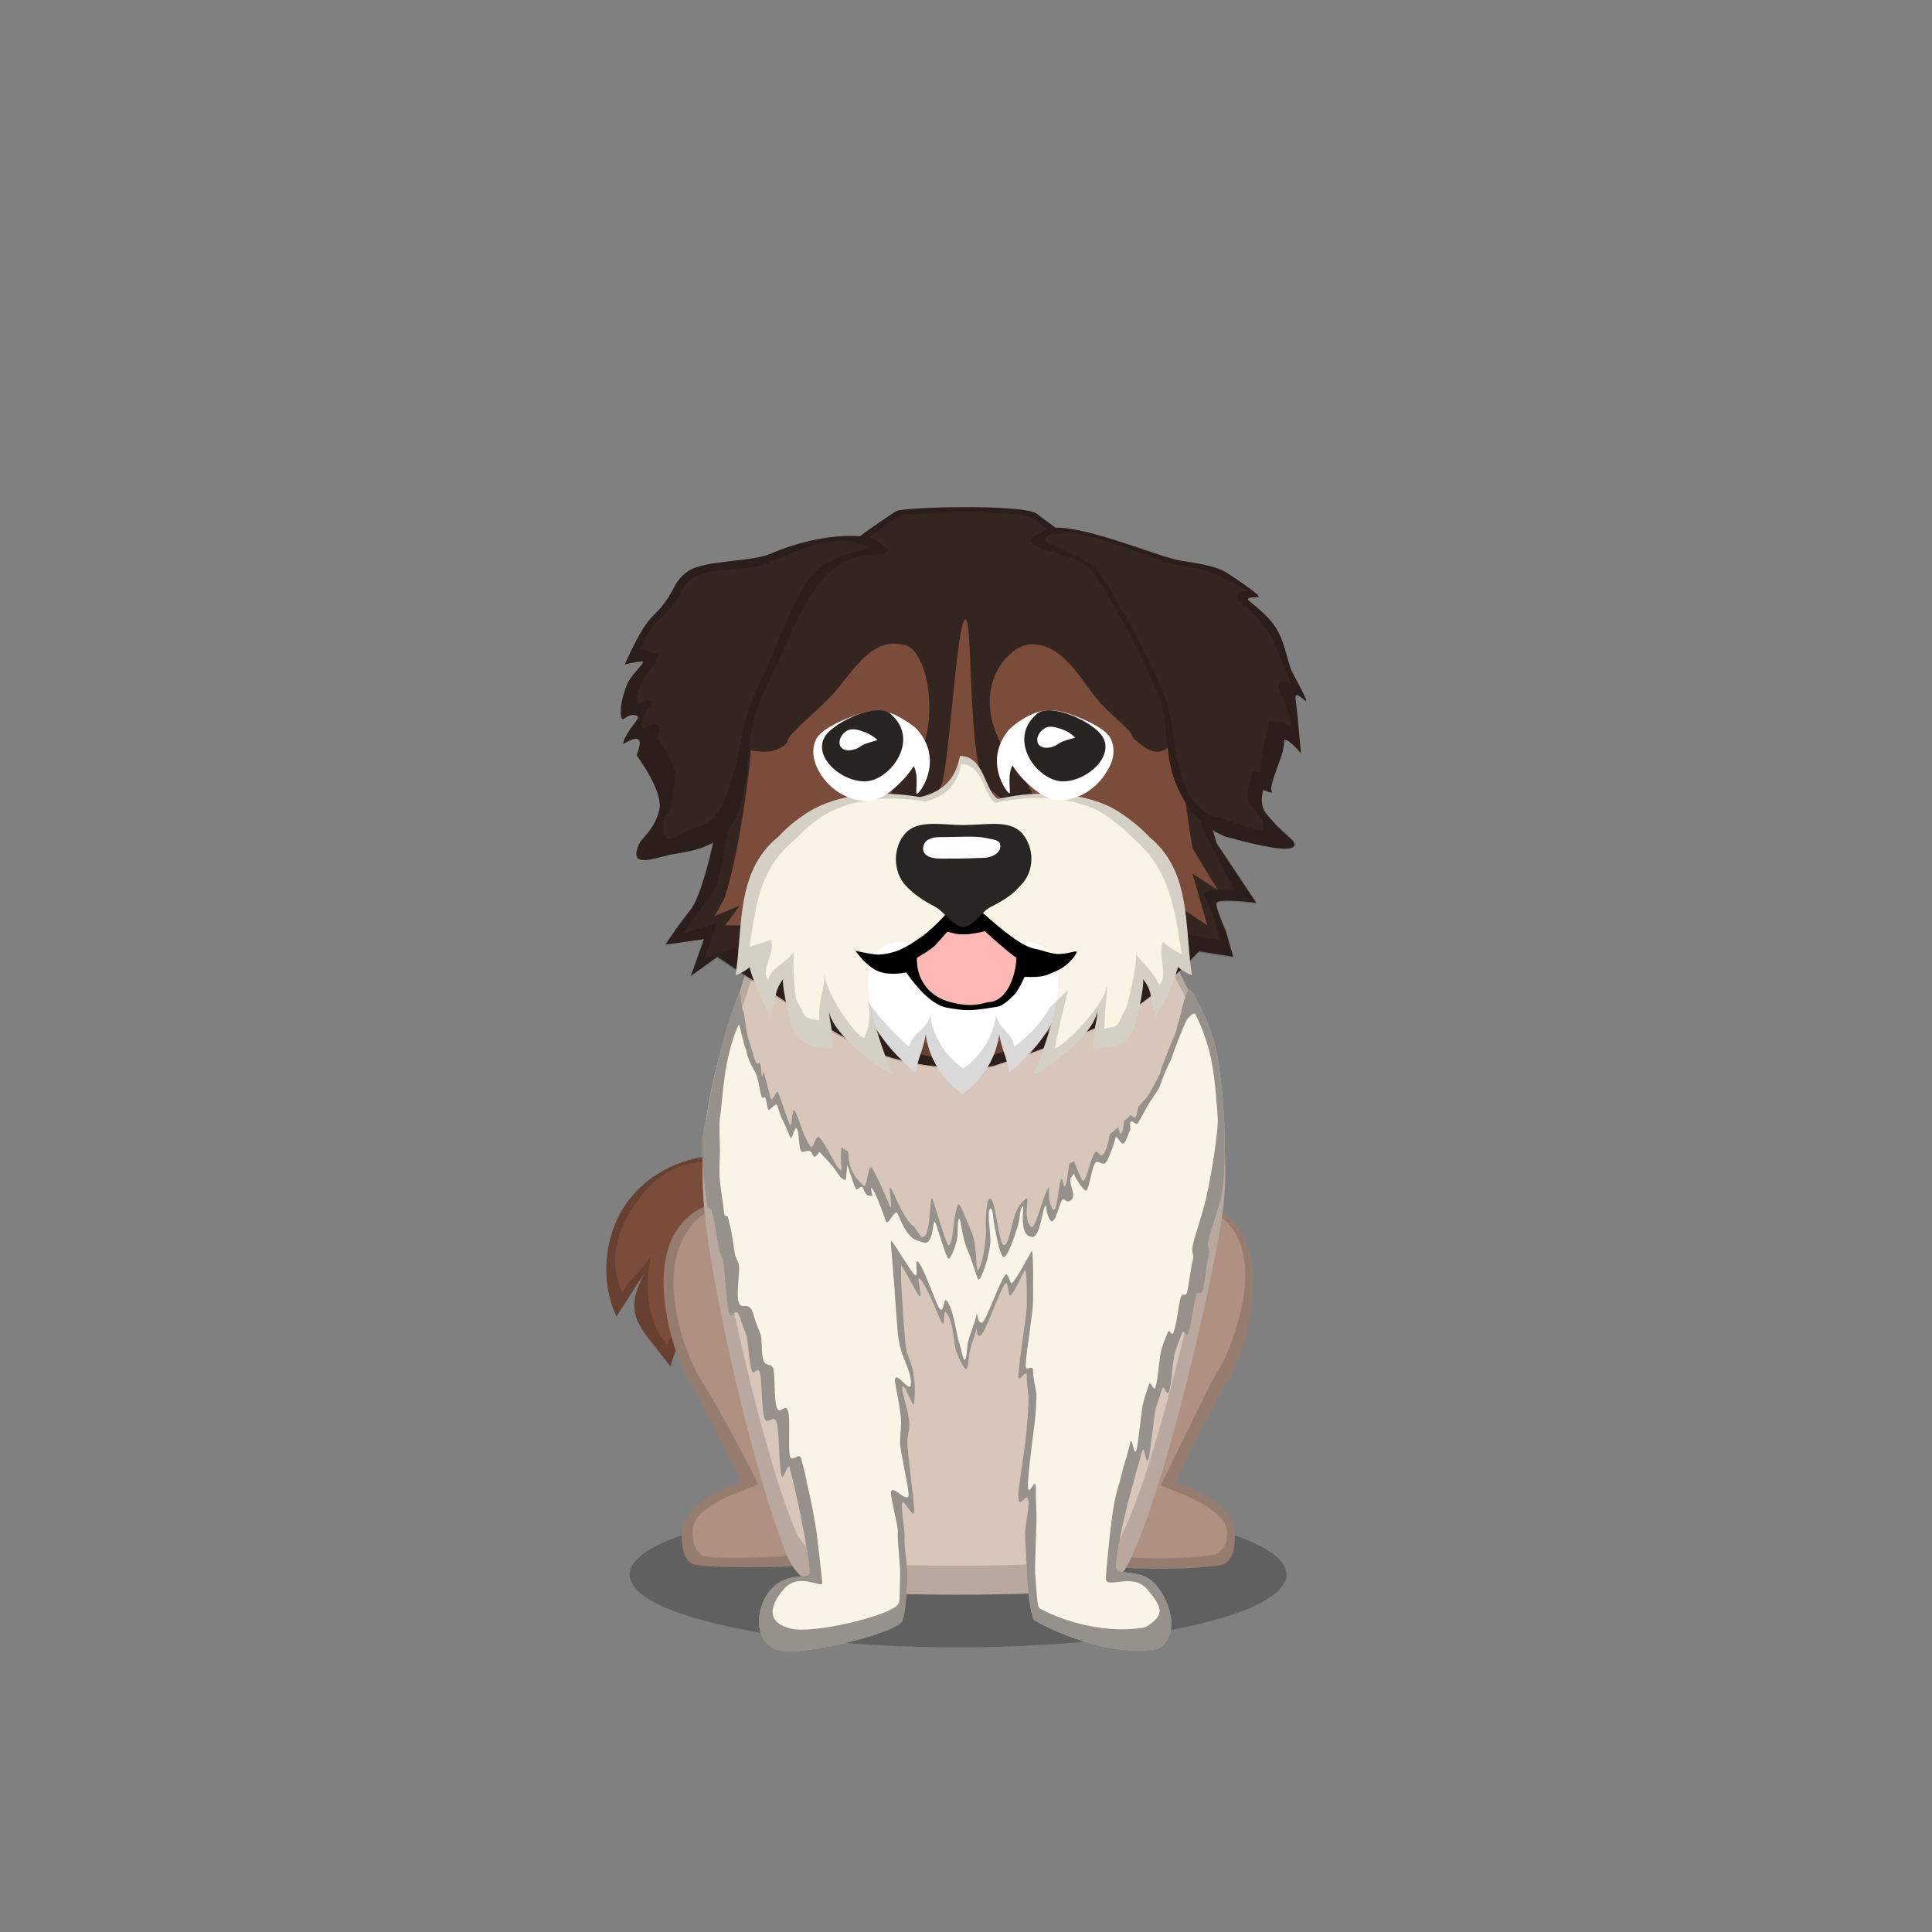 ﻿<?xml version="1.0" encoding="utf-8"?><!DOCTYPE svg PUBLIC "-//W3C//DTD SVG 1.1//EN" "http://www.w3.org/Graphics/SVG/1.1/DTD/svg11.dtd"><svg x="0" y="0" width="340px" height="340px" viewBox="0, 0, 340, 340" preserveAspectRatio="xMidYMid" font-size="0" id="a" enable-background="new 0 0 340 340" xmlns="http://www.w3.org/2000/svg" xmlns:xlink="http://www.w3.org/1999/xlink" xmlns:xml="http://www.w3.org/XML/1998/namespace" version="1.1"><rect x="0" y="0" width="340" height="340" fill="#808080" stroke="none"/><g id="b" fill="#000"><g id="c"><g transform="translate(0, 0) translate(0, 224)" id="d"><ellipse cx="168.6" cy="53.1" rx="57.8" ry="12.8" fill-opacity="0.25" id="e" /></g><g id="f"><g transform="translate(105.9, 95.9) translate(0, 107)" id="g"><path d="M40.6 27.9 C34 31.5 24.6 28.4 21.5 21.6 C18.3 14.8 22.1 5.6 29.1 2.9 C26.8 1.1 24 0.4 21.1 0.5 C14.8 0.4 8.4 3.4 4.6 8.5 C0.4 14.2 -0.4 22.4 2.6 28.8 C5 25 5 25 7.5 21.2 C3.5 28.9 6.9 30.6 12.1 37.6 C12.7 35.3 13.2 33.9 14.9 32.7 C14.9 34.9 14.9 36.4 15.5 38.3 C16.2 40.7 16.7 41.1 17.2 42.4 C18.3 42.5 19.3 42.1 20.1 41.4 L19.9 44.6 C20.7 44.8 23.2 44.2 24 44.4 C29.1 44.6 37.1 44.8 40.7 39.1 C44.6 33.4 40.6 27.9 40.6 27.9 z" id="h" fill="#7B4C3A" /><path d="M40.6 27.9 C40.6 27.9 44.6 33.4 40.7 39.1 C37.1 44.8 29.1 44.6 24 44.4 C23.2 44.2 20.7 44.8 19.9 44.6 L20.1 41.4 C19.3 42.1 18.3 42.5 17.2 42.4 C16.7 41.1 16.2 40.7 15.5 38.3 C14.9 36.4 14.9 34.9 14.9 32.7 C13.2 33.9 12.7 35.3 12.1 37.6 C6.7 30.2 3.4 28.6 7.5 21.2 C5 25 5 25 2.6 28.8 C-0.4 22.4 0.4 14.2 4.6 8.5 C8.4 3.4 14.8 0.4 21.1 0.5 C24 0.4 26.8 1.1 29.1 2.9 C22.1 5.6 18.3 14.8 21.5 21.6 C24.6 28.4 34 31.5 40.6 27.9 z M40.3 29.6 C34.4 32.8 23.7 28 20.9 21.9 C18.1 15.8 20.5 4.9 26.7 2.5 C24.6 0.9 22 1.4 19.4 1.5 C13.7 1.4 9.9 3.6 6.4 8.2 C2.7 13.4 1 18.7 3.6 24.5 C5.8 21.1 6.3 21.6 8.6 18.2 C7.6 23.9 7.9 29.4 11.5 33.8 C12 31.7 13.9 31.5 15.5 30.4 C15.5 32.4 15.8 34.4 16.4 36.1 C17.2 39.1 20.7 40.1 21.4 39.5 L21.6 42.5 C22.3 42.7 25.9 42.3 26.7 42.5 C31.3 42.7 37.2 42.7 40.4 37.5 C41.8 34.9 40.6 31.9 40.3 29.6 z" opacity="0.16" id="i" /></g><g transform="translate(123.773, 273.3) scale(0.966) translate(-120.5, -273.3) translate(83.9, 84.8) translate(29, 123)" id="j"><g transform="translate(22.5, 34.5) scale(-1, 1) translate(-22.5, -34.5)" id="k"><path d="M0.5 21.2 C0.5 5.6 29.7 -5.2 40.3 4.4 C49.4 12.7 41.6 31.9 40.3 33.7 C39.4 34.9 36.1 41.1 30.4 52.5 C37.7 55.2 41.3 58.4 41.3 62.1 C41.3 63.8 41.3 66.1 39.6 67.4 C38.3 68.4 19.6 68.3 15.4 67.4 C11.2 66.5 0.3 66.2 0.5 57.8 C0.7 48.8 0.5 29.2 0.5 21.2 z" id="l" fill="#B09082" /><path d="M0.5 21.2 C0.5 5.6 29.7 -5.2 40.3 4.4 C49.4 12.7 41.6 31.9 40.3 33.7 C39.4 34.9 36.1 41.1 30.4 52.5 C37.7 55.2 41.3 58.4 41.3 62.1 C41.3 63.8 41.3 66.1 39.6 67.4 C38.3 68.4 19.6 68.3 15.4 67.4 C11.2 66.5 0.3 66.2 0.5 57.8 C0.7 48.8 0.5 29.2 0.5 21.2 z M2 21.6 C2 25.7 2.6 32.8 2.5 39.9 C2.4 45.8 1.6 51.8 1.6 55.7 C1.4 63.7 11.3 64.4 15.3 65.3 C19.3 66.2 36.4 66.9 37.7 65.9 C39.3 64.7 39.3 63 39.3 61.4 C39.3 57.9 34.4 55.6 27.4 53 C32.8 42.1 37.7 34 38.5 32.9 C40.9 28.4 47 12.6 38.4 4.6 C28.3 -4.5 2 6.8 2 21.6 z" opacity="0.15" id="m" /></g></g><g transform="translate(214.127, 273.3) scale(0.966) translate(-217.4, -273.3) translate(95.9, 84.8) translate(107, 157.5) scale(-1, 1) translate(-107, -157.5) translate(85, 123)" id="n"><g id="o"><path d="M42.8 20.7 C42.8 5.1 15.8 -5.2 5.2 4.4 C-3.9 12.7 3.9 31.9 5.2 33.7 C6.1 34.9 9.4 41.1 15.1 52.5 C7.8 55.2 4.2 58.4 4.2 62.1 C4.2 63.8 4.2 66.1 5.9 67.4 C7.2 68.4 24.3 69 30.1 67.4 C30.3 67.3 33.1 66.7 34 66.4 C37.5 65.2 42.4 63.3 42.7 59.9 C44.2 44.3 42.8 29.9 42.8 20.7 z" id="p" fill="#B09082" /><path d="M42.8 20.7 C42.8 29.9 44.2 44.3 42.7 59.9 C42.4 63.3 37.5 65.2 34 66.4 C33.1 66.7 30.3 67.3 30.1 67.4 C24.2 69 7.2 68.4 5.9 67.4 C4.2 66.1 4.2 63.8 4.2 62.1 C4.2 58.4 7.8 55.2 15.1 52.5 C9.4 41.1 6.1 34.9 5.2 33.7 C3.9 31.9 -3.9 12.7 5.2 4.4 C15.8 -5.2 42.8 5.1 42.8 20.7 z M41.8 20.4 C41.8 5.6 16.2 -4.4 6.1 4.8 C-2.5 12.6 6 30.7 7.3 32.4 C8.2 33.5 12.3 42.3 17.7 53.2 C10.8 55.8 5.6 58.3 5.6 61.8 C5.6 63.4 5.7 64.3 7.4 65.6 C8.6 66.5 24.1 67 29.7 65.5 C29.9 65.4 34.8 64.5 35.7 64.2 C39 63.1 41.6 60.9 41.9 57.7 C43.1 42.8 41.8 29.1 41.8 20.4 z" opacity="0.15" id="q" /></g></g><g transform="translate(85.9, 85.8) translate(35, 41)" id="r"><path d="M14.8 19.9 C11.3 33.7 12.9 36.6 9.3 47.7 C5.7 58.8 1.3 70.5 3.2 87.6 C4.6 100.8 11.8 132.8 17.6 146.9 C19.3 151.1 22.5 152.3 23.4 152.6 C27.2 154.2 66.3 154.3 72.2 152.6 C73.3 152.3 76.3 151.4 77.8 148.1 C84.6 134.1 92.8 97 94.1 87.6 C96.2 75.3 92.7 55.1 88.5 47.9 C82.5 37.5 82.5 23 81.3 20.8 C79.3 16.1 75.6 10.6 66.6 4.4 C63.9 2.5 51.7 0.7 49.1 0.8 C45.4 0.9 37.4 2 34.5 4.5 C28.5 9.6 16.7 12.5 14.8 19.9 z" id="s" fill="#D8C6BA" /><path d="M14.8 19.9 C16.7 12.5 28.5 9.6 34.5 4.5 C37.4 2 45.4 0.9 49.1 0.8 C51.7 0.7 63.9 2.5 66.6 4.4 C75.6 10.6 79.3 16.1 81.3 20.8 C82.5 23 82.5 37.5 88.5 47.9 C92.7 55.1 96.2 75.3 94.1 87.6 C92.8 97 84.6 134.1 77.8 148.1 C76.3 151.4 73.3 152.3 72.2 152.6 C66.3 154.3 27.2 154.2 23.4 152.6 C22.5 152.3 19.3 151.1 17.6 146.9 C11.8 132.8 4.6 100.8 3.2 87.6 C1.3 70.5 5.7 58.8 9.3 47.7 C12.9 36.6 11.3 33.7 14.8 19.9 z M16.2 20.2 C12.8 33.5 14.4 36.3 10.9 46.9 C7.4 57.6 3.2 68.8 5 85.2 C6.4 97.8 13.3 128.6 18.9 142.1 C20.5 146.1 23.6 147.3 24.4 147.5 C28.1 149.1 65.6 149.2 71.2 147.5 C72.3 147.3 75.2 146.4 76.6 143.2 C83.1 129.8 91 94.2 92.3 85.2 C94.3 73.4 90.9 54 86.9 47.1 C81.1 37.1 81.1 23.2 80 21.1 C78.1 16.6 74.5 11.3 65.9 5.4 C63.3 3.5 51.6 1.8 49.1 1.9 C45.5 2 37.9 3.1 35.1 5.5 C29.3 10.3 18 13.1 16.2 20.2 z" opacity="0.15" id="t" /></g><g fill-rule="evenOdd" transform="translate(85.9, 85.8) translate(83.5, 146.5) scale(-1, 1) translate(-83.5, -146.5) translate(37, 88)" id="u"><path d="M85.7 0.8 C88.7 7.4 91 19.3 91.5 22.3 C91.7 23.4 92.2 25.3 92.2 26.6 C92.2 28.3 92.4 30.4 92.2 32.3 C92.1 33.8 91.6 36.7 91.5 38.1 C91.4 39.5 90.8 38.3 90.6 39.6 C90.5 39.9 90.5 40.2 90.4 40.4 C90 42 89.7 44.6 89.4 45.9 C89.2 47 89 46.8 88.7 48 C88.4 49.3 88.1 55.7 87.6 57.3 C87.1 58.9 86.5 55.7 85.7 58 C85.4 59 85 60 84.6 61.1 C84.2 62.1 84.1 66.2 83.6 67.4 C83.2 68.4 82.6 66.5 82.2 67.7 C81.8 68.9 81.9 74.3 81.4 75.7 C80.9 77.3 79.7 74.8 79.2 76.6 C78.8 77.8 78.8 84.5 78.4 85.8 C78 87.2 77.3 83.2 76.9 84.6 C76.7 85.6 76.4 86.5 76.2 87.5 C75.9 88.6 75.7 89.8 75.4 91 C75 93 74.6 95 74.2 97.1 C73.9 98.9 73.6 100.8 73.4 102.8 C73.2 104.4 77.3 102.5 80.3 106 C83.3 109.5 83.1 115.5 78.9 116.6 C74.7 117.7 58.9 113.8 57.2 111.6 C56.8 111.1 56.4 108.3 56.2 103.9 C56.1 102 56.8 99 56.7 96.6 C56.7 95.2 57.2 92.5 57.2 91 C57.2 89.1 55 94.1 55 92.1 C55 90.7 56.2 81.7 56.2 80.2 C56.2 77.8 55.6 77.9 56 75.5 C56.2 74.1 57.1 71.4 57.1 70.7 C57.1 68.2 54.9 75.4 55 72.8 C55 72.6 54.4 68.7 56 65 C56.7 63.3 56.6 61.3 56.8 59.6 C56.9 58.1 57 56.6 57.1 55.3 C57.3 52.2 57.4 49.8 57.3 48.9 C56.9 49.2 54.5 54 54.1 54.3 C53.4 54.8 54.7 50.7 54.1 51.2 C53.4 51.7 52.1 54.4 50.7 57.8 C49.3 61.3 50 56.7 49.5 57.1 C48.1 58.4 48.1 62.7 47.6 64.1 C47.2 65.3 46.1 67.4 45.8 67.1 C45.4 66.7 45.5 64.9 45.1 63.5 C44.7 61.9 44 60.5 44 59.5 C44 59.1 44.2 61.8 43.3 61.2 C42.4 60.6 40 53.3 39 52.1 C38.4 51.4 38.5 54.5 38.1 54.2 C37.3 53.7 36 50.3 35.5 49.7 C35.2 50.6 35.2 52.8 35.2 55.6 C35.2 57.8 36.6 65.6 36.7 68.4 C36.7 69.9 35.2 66.8 35.2 68.4 C35.2 69.9 34.9 71.8 34.9 72.1 C34.9 73.7 35.1 77.2 35.6 80.9 C36 84.3 36.7 87.9 36.7 89.4 C36.7 92.6 34.9 87.8 34.9 90.8 C34.9 92.2 35.6 95.1 35.5 96.4 C35.4 98.8 35.3 101.1 35.2 103 C35.1 104.7 35 106.1 34.8 107.4 C34.5 109.7 34.2 111.1 33.8 111.4 C31.2 112.9 21 117.9 12.2 116.4 C8.3 114.2 9.6 108.5 12.5 105.1 C15.4 101.7 19.7 104.1 19.5 101.5 C19.3 99 18.6 95.6 17.7 91.9 C17.5 90.9 17.2 89.9 16.9 88.8 C16.7 88 16.4 87.1 16.2 86.2 C15.8 84.7 15.3 83.2 14.9 81.6 C14.5 80.2 14.3 84.4 13.8 83 C13.4 81.9 12.8 75.1 12.5 74 C12.1 72.8 11.7 71.7 11.4 70.6 C11.1 69.7 10.5 72.1 10.2 71.2 C9.7 69.9 9.5 65.3 9.1 64.1 C8.7 62.9 8.3 61.9 7.9 60.9 C7.6 60 7.1 61.7 6.8 60.9 C6.2 59.4 5.8 55.5 5.4 54.2 C5 53 4.6 54.4 4.2 53.2 C3.9 52.1 3.5 48.4 3.2 47.3 C2.8 45.7 3.5 46.3 3.2 44.5 C3 43.3 2.6 42.5 1.2 37.8 C-0.2 33.1 0.5 21.8 0.7 19.8 C0.8 18.3 1.2 15 1.4 13.6 C2.2 7.8 4.2 4.3 5.7 1.4 C6 0.8 6.5 0 6.8 0.5 C7.6 1.7 7.9 4.3 8.7 6.6 C8.8 7.2 8.9 7.7 9 7.9 C10 10.1 10.8 12.4 11.6 14.4 C11.6 14.7 11.7 14.9 11.7 15 C12.4 16.4 13 17.5 13.5 18.4 C13.7 18.9 13.8 18.9 13.8 18.9 C14 19.2 14.2 19.5 14.4 19.7 C14.8 20.1 15.2 20.5 15.6 21 C15.7 21.8 15.9 22.5 16 22.7 C16.2 23 16.6 22.7 16.9 22.4 C17.3 22.8 17.7 23.1 18.1 23.5 C18.2 24.4 18.3 25.4 18.6 25.7 C18.8 25.9 18.9 25.3 19.1 24.5 C19.6 25 20.1 25.4 20.6 25.8 C20.9 27.7 21.4 29 21.8 29.4 C22.4 30 22.6 28.4 23.2 29 C23.8 29.5 24.6 33.5 25.2 34 C25.5 34.3 26.4 31.6 26.9 30.5 C27.2 30.7 27.4 30.8 27.7 31 C28 32.3 28.1 34.6 28.5 34.9 C28.9 35.2 28.7 33.4 29.1 33.7 C29.7 34.1 29.8 40.3 30.7 38.9 C31.6 37.5 31.2 35 31.3 35.1 C32 35.5 33.5 41.8 34.2 42.1 C34.5 42.3 35.1 41.5 35.2 40 C35.3 38.8 34.9 37 35.2 37.1 C35.8 37.4 36.7 38.3 37.3 40 C38 42.1 38.4 45.1 39.1 45.3 C39.7 45.5 40 43.4 40.4 41.3 C40.8 39.2 41.1 37.1 41.7 37.1 C42.3 37.2 42.5 40.6 42.4 42.5 C42.3 44.8 43.2 49.7 43.9 49.7 C44.1 49.7 44 45.1 44.9 43 C45.8 40.9 46.9 38.1 47.2 38.1 C47.5 38.1 48 40.7 48.1 42.1 C48.3 43.9 48.6 45.6 49 45.3 C49.6 44.8 51.6 37.2 51.9 37.1 C52.4 37 52 44.2 53.7 43.9 C53.8 43.9 54.9 42.2 55 42.1 C57 40.8 58.8 35.4 59.2 35.2 C59.6 35 58.8 38.8 59.2 38.6 C59.3 38.5 61.9 32.1 62.6 31.6 C63.1 31.3 63.4 35.2 63.8 34.9 C64.1 34.7 65.6 33.5 66.2 31.6 C66.5 30.7 66.6 29.7 66.6 28.9 C67 28.6 67.4 28.4 67.8 28.1 C67.9 28.4 67.9 28.7 67.9 29.1 C68 30.4 67.7 32.4 67.9 32.2 C68.8 31.6 70 28.6 71.4 26.7 C72.5 25.2 72.6 28.7 73.3 27.9 C73.6 27.6 74.2 26.3 74.7 25.1 C75.2 23.6 75.7 22.1 76.1 21.6 C76.6 21 76.4 24.7 76.9 24.1 C77.2 23.6 78.7 18.9 79 18.4 C79.3 17.9 79.9 20.1 80.2 19.6 C80.4 19.2 81.3 15.3 81.5 14.9 C81.7 14.6 81.7 15.9 81.8 15.6 C82 15.3 81.9 12.6 82.4 13.3 C83 13.9 83.4 11.2 84 9.6 C84.4 8.6 84.7 6.5 85 4.3 C85.5 3.8 85.4 1.1 85.7 0.8 z" id="v" fill="#FAF4E8" /><path d="M85.7 0.8 C88.7 7.4 91 19.3 91.5 22.3 C91.7 23.4 92.2 25.3 92.2 26.6 C92.2 28.3 92.4 30.4 92.2 32.3 C92.1 33.8 91.6 36.7 91.5 38.1 C91.4 39.5 90.8 38.3 90.6 39.6 C90.5 39.9 90.5 40.2 90.4 40.4 C90 42 89.7 44.6 89.4 45.9 C89.2 47 89 46.8 88.7 48 C88.4 49.3 88.1 55.7 87.6 57.3 C87.1 58.9 86.5 55.7 85.7 58 C85.4 59 85 60 84.6 61.1 C84.2 62.1 84.1 66.2 83.6 67.4 C83.2 68.4 82.6 66.5 82.2 67.7 C81.8 68.9 81.9 74.3 81.4 75.7 C80.9 77.3 79.7 74.8 79.2 76.6 C78.8 77.8 78.8 84.5 78.4 85.8 C78 87.2 77.3 83.2 76.9 84.6 C76.7 85.6 76.4 86.5 76.2 87.5 C75.9 88.6 75.7 89.8 75.4 91 C75 93 74.6 95 74.2 97.1 C73.9 98.9 73.6 100.8 73.4 102.8 C73.2 104.4 77.3 102.5 80.3 106 C83.3 109.5 83.1 115.5 78.9 116.6 C74.7 117.7 58.9 113.8 57.2 111.6 C56.8 111.1 56.4 108.3 56.2 103.9 C56.1 102 56.8 99 56.7 96.6 C56.7 95.2 57.2 92.5 57.2 91 C57.2 89.1 55 94.1 55 92.1 C55 90.7 56.2 81.7 56.2 80.2 C56.2 77.8 55.6 77.9 56 75.5 C56.2 74.1 57.1 71.4 57.1 70.7 C57.1 68.2 54.9 75.4 55 72.8 C55 72.6 54.4 68.7 56 65 C56.7 63.3 56.6 61.3 56.8 59.6 C56.9 58.1 57 56.6 57.1 55.3 C57.3 52.2 57.4 49.8 57.3 48.9 C56.9 49.2 54.5 54 54.1 54.3 C53.4 54.8 54.7 50.7 54.1 51.2 C53.4 51.7 52.1 54.4 50.7 57.8 C49.3 61.3 50 56.7 49.5 57.1 C48.1 58.4 48.1 62.7 47.6 64.1 C47.2 65.3 46.1 67.4 45.8 67.1 C45.4 66.7 45.5 64.9 45.1 63.5 C44.7 61.9 44 60.5 44 59.5 C44 59.1 44.2 61.8 43.3 61.2 C42.4 60.6 40 53.3 39 52.1 C38.4 51.4 38.5 54.5 38.1 54.2 C37.3 53.7 36 50.3 35.5 49.7 C35.2 50.6 35.2 52.8 35.2 55.6 C35.2 57.8 36.6 65.6 36.7 68.4 C36.7 69.9 35.2 66.8 35.2 68.4 C35.2 69.9 34.9 71.8 34.9 72.1 C34.9 73.7 35.1 77.2 35.6 80.9 C36 84.3 36.7 87.9 36.7 89.4 C36.7 92.6 34.9 87.8 34.9 90.8 C34.9 92.2 35.6 95.1 35.5 96.4 C35.4 98.8 35.3 101.1 35.2 103 C35.1 104.7 35 106.1 34.8 107.4 C34.5 109.7 34.2 111.1 33.8 111.4 C31.2 112.9 21 117.9 12.2 116.4 C8.3 114.2 9.6 108.5 12.5 105.1 C15.4 101.7 19.7 104.1 19.5 101.5 C19.3 99 18.6 95.6 17.7 91.9 C17.5 90.9 17.2 89.9 16.9 88.8 C16.7 88 16.4 87.1 16.2 86.2 C15.8 84.7 15.3 83.2 14.9 81.6 C14.5 80.2 14.3 84.4 13.8 83 C13.4 81.9 12.8 75.1 12.5 74 C12.1 72.8 11.7 71.7 11.4 70.6 C11.1 69.7 10.5 72.1 10.2 71.2 C9.7 69.9 9.5 65.3 9.1 64.1 C8.7 62.9 8.3 61.9 7.9 60.9 C7.6 60 7.1 61.7 6.8 60.9 C6.2 59.4 5.8 55.5 5.4 54.2 C5 53 4.6 54.4 4.2 53.2 C3.9 52.1 3.5 48.4 3.2 47.3 C2.8 45.7 3.5 46.3 3.2 44.5 C3 43.3 2.6 42.5 1.2 37.8 C-0.2 33.1 0.5 21.8 0.7 19.8 C0.8 18.3 1.2 15 1.4 13.6 C2.2 7.8 4.2 4.3 5.7 1.4 C6 0.8 6.5 0 6.8 0.5 C7.6 1.7 7.9 4.3 8.7 6.6 C8.8 7.2 8.9 7.7 9 7.9 C10 10.1 10.8 12.4 11.6 14.4 C11.6 14.7 11.7 14.9 11.7 15 C12.4 16.4 13 17.5 13.5 18.4 C13.7 18.9 13.8 18.9 13.8 18.9 C14 19.2 14.2 19.5 14.4 19.7 C14.8 20.1 15.2 20.5 15.6 21 C15.7 21.8 15.9 22.5 16 22.7 C16.2 23 16.6 22.7 16.9 22.4 C17.3 22.8 17.7 23.1 18.1 23.5 C18.2 24.4 18.3 25.4 18.6 25.7 C18.8 25.9 18.9 25.3 19.1 24.5 C19.6 25 20.1 25.4 20.6 25.8 C20.9 27.7 21.4 29 21.8 29.4 C22.4 30 22.6 28.4 23.2 29 C23.8 29.5 24.6 33.5 25.2 34 C25.5 34.3 26.4 31.6 26.9 30.5 C27.2 30.7 27.4 30.8 27.7 31 C28 32.3 28.1 34.6 28.5 34.9 C28.9 35.2 28.7 33.4 29.1 33.7 C29.7 34.1 29.8 40.3 30.7 38.9 C31.6 37.5 31.2 35 31.3 35.1 C32 35.5 33.5 41.8 34.2 42.1 C34.5 42.3 35.1 41.5 35.2 40 C35.3 38.8 34.9 37 35.2 37.1 C35.8 37.4 36.7 38.3 37.3 40 C38 42.1 38.4 45.1 39.1 45.3 C39.7 45.5 40 43.4 40.4 41.3 C40.8 39.2 41.1 37.1 41.7 37.1 C42.3 37.2 42.5 40.6 42.4 42.5 C42.3 44.8 43.2 49.7 43.9 49.7 C44.1 49.7 44 45.1 44.9 43 C45.8 40.9 46.9 38.1 47.2 38.1 C47.5 38.1 48 40.7 48.1 42.1 C48.3 43.9 48.6 45.6 49 45.3 C49.6 44.8 51.6 37.2 51.9 37.1 C52.4 37 52 44.2 53.7 43.9 C53.8 43.9 54.9 42.2 55 42.1 C57 40.8 58.8 35.4 59.2 35.2 C59.6 35 58.8 38.8 59.2 38.6 C59.3 38.5 61.9 32.1 62.6 31.6 C63.1 31.3 63.4 35.2 63.8 34.9 C64.1 34.7 65.6 33.5 66.2 31.6 C66.5 30.7 66.6 29.7 66.6 28.9 C67 28.6 67.4 28.4 67.8 28.1 C67.9 28.4 67.9 28.7 67.9 29.1 C68 30.4 67.7 32.4 67.9 32.2 C68.8 31.6 70 28.6 71.4 26.7 C72.5 25.2 72.6 28.7 73.3 27.9 C73.6 27.6 74.2 26.3 74.7 25.1 C75.2 23.6 75.7 22.1 76.1 21.6 C76.6 21 76.4 24.7 76.9 24.1 C77.2 23.6 78.7 18.9 79 18.4 C79.3 17.9 79.9 20.1 80.2 19.6 C80.4 19.2 81.3 15.3 81.5 14.9 C81.7 14.6 81.7 15.9 81.8 15.6 C82 15.3 81.9 12.6 82.4 13.3 C83 13.9 83.4 11.2 84 9.6 C84.4 8.6 84.7 6.5 85 4.3 C85.5 3.8 85.4 1.1 85.7 0.8 z M85.9 6.5 C85.6 6.8 85 10.4 84.6 10.9 C84.3 12.9 83.2 14.4 82.8 15.3 C82.2 16.8 82.1 19.9 81.5 19.4 C81.1 18.7 80.9 21.2 80.7 21.5 C80.6 21.8 79.4 20.3 79.2 20.6 C79 20.9 78.6 22.5 78.4 22.9 C78.1 23.3 77 25.9 76.8 26.4 C76.5 26.8 76 24.3 75.7 24.8 C75.2 25.3 75.4 28.2 74.9 28.8 C74.5 29.3 73.4 28 72.9 29.4 C72.4 30.5 71.8 28.7 71.6 29 C70.9 29.8 70.2 30.4 69.1 31.8 C67.8 33.6 68.1 33.4 67.2 33.9 C67 34.1 66.9 32.5 66.8 31.3 C66.8 30.9 65.6 35.1 65.3 35.3 C65.3 36.1 64.3 34.5 64 35.3 C63.4 37.1 62.8 36.5 62.5 36.7 C62.1 37 62.9 35.1 62.5 35.3 C61.8 35.8 60 41.2 59.9 41.3 C59.5 41.5 58.5 39.4 58.1 39.6 C57.7 39.8 56.9 43.1 55 44.3 C54.9 44.4 53.3 44.9 53.2 44.9 C51.6 45.1 51.8 41.1 51.4 41.2 C51.1 41.3 49.6 47.2 49 47.7 C48.7 48 47.6 45.4 47.4 43.8 C47.3 42.4 47.4 40.7 47.1 40.7 C46.8 40.7 46.6 43.8 45.8 45.8 C44.9 47.7 43.9 51.4 43.7 51.4 C43.1 51.4 41.5 46.3 41.6 44.2 C41.7 42.4 42.2 39 41.6 38.9 C41.1 38.9 41.2 40.5 40.8 42.4 C40.4 44.4 39.8 47.6 39.2 47.4 C38.6 47.3 37.5 44.3 36.9 42.3 C36.3 40.7 36.5 38.8 35.9 38.5 C35.7 38.4 36 40.1 35.9 41.2 C35.8 42.6 35.5 43.9 34.1 43.9 C32.7 43.5 32.5 38.6 31.8 38.3 C31.8 38.2 31.9 39.6 31.1 40.9 C30.2 42.2 29.5 37.7 28.9 37.3 C28.5 37 28.2 38.2 27.3 37.3 C26.5 36.4 27.8 34.7 27.5 33.5 C27.2 33.3 27.2 33 26.9 32.8 C26.5 33.9 25 36 24.7 35.7 C24.2 35.3 23.7 31.3 23.1 30.8 C22.6 30.3 21.9 31.4 21.3 30.8 C20.9 30.5 19.7 27.2 19.6 26.4 C19.2 26 18.6 27.8 18.2 27.4 C17.9 27.7 17.2 25.3 17 25.1 C16.9 24.9 17.1 24.4 17 23.7 C16.6 23.2 16 24.3 15.7 23.9 C15.5 23.7 14.2 21.3 14 20.9 C13.5 20 11.9 17.8 11.9 17.6 C11.2 15.7 10.7 14.4 9.7 12.4 C9.7 12.2 7.7 6.8 7 5.6 C6.7 5.2 5.8 4.2 5.5 4.7 C4.9 6 3.6 8.7 2.8 12.4 C1.9 16.7 1.7 22.1 1.6 22.9 C1.4 24.7 2.9 34.8 4.2 39.2 C5.5 43.6 5.8 44.3 6 45.4 C6.3 47.1 5.7 46.5 6 48 C6.3 49.1 6.7 52.5 7 53.6 C7.3 54.7 7.7 53.4 8.1 54.5 C8.5 55.7 8.8 59.3 9.4 60.7 C9.7 61.5 10.1 59.9 10.4 60.7 C10.8 61.7 11.2 62.6 11.5 63.7 C11.9 64.9 12.1 69.2 12.6 70.4 C12.9 71.2 13.4 69 13.7 69.8 C14 70.8 14.4 71.9 14.7 73 C15 74 15.6 80.4 15.9 81.4 C16.4 82.7 16.6 78.8 17 80.1 C17.3 81.6 17.8 83 18.2 84.4 C18.4 85.2 18.6 86.1 18.8 86.8 C19.1 87.8 19.4 88.8 19.6 89.7 C20.4 93.2 21.1 101.4 21.3 103.8 C21.5 106.2 16.7 102.7 14 105.9 C11.3 109.1 10.8 110.5 14.4 112.6 C22.7 114 30.6 110.6 33 109.2 C33.4 108.9 33.5 105.6 33.7 103.5 C33.9 102.3 33.4 94.5 33.5 92.2 C33.6 91 33.6 89.5 33.6 88.2 C33.6 85.4 35 90.4 35 87.5 C35 86.1 34.5 82 34.1 78.8 C33.6 75.3 33.5 73 33.5 71.5 C33.5 71.2 34.1 68.9 34.1 67.5 C34.1 66 35.4 67.9 35.4 66.5 C35.3 63.9 34.1 57.3 34.1 55.2 C34.1 52.6 34 47.2 34.3 46.3 C34.7 46.9 37.1 51.5 37.8 52 C38.2 52.2 38.5 49.9 39 50.6 C40 51.7 42.2 58.3 43 58.9 C43.9 59.4 44 56.8 44 57.2 C44 58.1 45.1 60.7 45.5 62.2 C45.8 63.5 45.7 65.1 46.1 65.5 C46.4 65.7 46.7 63.6 47.1 62.5 C47.6 61.2 48.1 56.2 49.4 55 C49.9 54.6 49.8 58.7 51.1 55.4 C52.4 52.2 53.7 48.7 54.4 48.2 C55 47.8 54.2 51.1 54.9 50.6 C55.3 50.4 58.7 44.8 59.1 44.5 C59.2 45.4 58.5 51.6 58.4 54.5 C58.3 55.7 58 59.5 57.9 60.9 C57.7 62.5 57.5 63.5 56.9 65.1 C55.4 68.5 55.6 69.4 55.6 69.6 C55.5 72 58.4 66.9 58.4 69.2 C58.4 69.9 57.6 73.3 57.5 74.6 C57.1 76.8 57.5 77.8 57.5 80.1 C57.5 81.5 56 87.9 56 89.2 C56 91.1 59.1 87.1 59.1 88.9 C59.1 90.3 57.9 94.4 57.9 95.7 C58 97.9 57.4 101.7 57.5 103.5 C57.6 107.6 57.5 108.1 57.9 108.6 C59.5 110.6 72.8 113.8 76.8 112.8 C80.7 111.8 80.8 109.2 78 105.9 C75.2 102.6 71 106.1 71.2 104.6 C71.4 102.7 72.1 96.2 72.4 94.6 C72.7 92.6 73.1 90.7 73.5 88.9 C73.8 87.7 74 86.6 74.2 85.6 C74.4 84.7 74.7 83.8 74.9 82.9 C75.3 81.6 76.5 83.8 76.9 82.4 C77.2 81.2 76.8 75.7 77.2 74.6 C77.6 72.9 78.7 75.4 79.2 73.9 C79.7 72.6 79.5 68.2 79.8 67.1 C80.2 66 81.1 66.7 81.5 65.7 C82 64.6 81.7 61.9 82.1 60.9 C82.5 59.9 83.2 58.1 83.4 57.2 C84.2 55 85.4 56.9 85.9 55.4 C86.4 53.9 85.6 49.9 85.9 48.7 C86.2 47.6 86.4 47.8 86.6 46.7 C86.8 45.5 87.1 43.1 87.5 41.6 C87.6 41.4 87.6 41.1 87.7 40.8 C87.9 39.6 88.4 40.8 88.5 39.4 C88.6 38.1 89.1 35.4 89.2 34 C89.4 32.3 89.2 30.3 89.2 28.7 C89.2 27.5 89.4 23.9 89.2 22.9 C88.7 20.1 88.7 12.7 85.9 6.5 z" opacity="0.4" id="w" /></g></g><g transform="translate(169.6, 177.3) scale(0.97) translate(-169.6, -177.3)" id="x"><g transform="translate(-286.1, 53.1) translate(18, 27)" id="y"><g id="z"><path d="M395.9 33 C395.5 43 395.1 49.9 394.5 53.9 C392.6 68.8 389.8 77.4 388.2 79.4 C386 82.2 384.5 84.4 383.6 85.8 L390.6 84.8 L388.2 91.5 L393 88 C405.9 96.6 414.5 102 419 104.2 C424.2 106.7 430 107.6 432.1 107.8 C436.9 108.3 440.6 108.3 443.1 107.8 C454.1 104.1 461.6 101.1 465.8 99 C470 96.8 474.9 92.8 480.4 87 L486.6 88 L485.3 83.4 C484 80.4 483.4 78.7 483.6 78.2 C483.7 77.7 486.1 77.7 490.8 78.2 L483.6 67.4 C481.3 59.8 480 54.4 479.7 51.2 C479.4 48 479.2 42.6 478.9 35 C478.1 31.4 476.5 29 474.3 27.9 C472 26.7 470.5 28.1 469.8 31.9 L474.3 80.3 L449.4 98.8 L431.4 98.8 C415.7 92.4 407.4 89.2 406.5 89.2 C405.6 89.2 403.5 85.1 400 76.9 L405 27.8 C402.5 26.5 400.8 26.2 399.7 26.8 C398.6 27.6 397.3 29.6 395.9 33 z" id="a1" fill="#342520" /><path d="M425.8 7.7 L398.5 28.5 C399.7 37.8 399.7 47 398.5 56.1 C397.3 65.3 395.9 72.4 394.3 77.4 L392.5 80.6 L397.1 78.7 L394.4 82.3 L398.6 82.3 C407.9 91.9 413.9 97.4 416.6 98.8 C420.6 100.9 425.4 104.7 431.2 106 C437 107.3 444.5 107.4 457.8 98.8 C466.7 93.1 473.3 86.6 477.5 79.4 L481.9 82.3 L479.2 72.9 L483.8 75.9 L479.2 68.3 C478 60.9 477.4 55.9 477.2 53.3 C476.6 42.9 476.2 38.6 476.2 36.4 C476.2 33.5 467.9 23.9 451.2 7.9 L425.8 7.9 L425.8 7.7 z" id="b1" fill="#7B4C3A" /><path d="M477 36.3 C477 30.4 478.2 31.3 473.5 26.1 C466.5 18.5 452.3 8.8 451.1 7.7 C449 5.8 427.2 6.4 425.6 7.1 C423.9 7.9 398.9 25.7 397.9 28.7 C396.9 31.7 399.5 43.2 398.9 50.5 C400.9 50.9 403 51.1 404.9 49.8 C406.8 48.5 409 44.9 411 45.8 C413.9 47.1 413.8 66.8 422.1 68.1 C425.2 68.6 432.7 56.3 437.5 56.2 C441 56 448.4 68.7 451 68 C461 65.2 465.3 45.6 468.4 48.3 C471.9 51.3 473.4 52 476.5 48.3 C477 47.8 477 42.1 477 36.3 z" id="c1" fill="#342520" /><path d="M405.7 49.1 C405.8 50.4 416.2 71.4 418.3 80.1 C420.4 88.8 420 101.4 436.2 100.8 C452.4 100.2 453 99.1 456.8 80.1 C460.6 61.1 468.6 50.2 468.5 48.7 C468.4 47.2 467 46.4 463.2 42.7 C459.5 39.1 456.4 31.4 450.2 31.3 C445.7 31 436.5 40.9 447.9 54.4 C448.6 55.1 454 65.1 452.2 65.9 C450.4 65.9 448.9 63.2 446.5 60.8 C445.3 59.6 442.6 58.1 441.6 56.7 C438.4 52.1 439.4 26.8 438 26.8 C436.5 26.7 435.1 52.6 433.7 56.7 C433 58.9 431.1 59.2 429.4 60.8 C426.8 63.2 424.2 66.2 423 65.9 C421.5 65.7 423.9 57.6 426.6 55.7 C434.5 48.9 431.5 31.4 426.6 31.4 C421 29.9 417.4 36.5 414.1 40.2 C410.7 43.9 405.5 47.8 405.7 49.1 z" id="d1" fill="#7B4C3A" /><path d="M397.6 29.4 C397.6 29.1 397.7 28.9 397.8 28.7 C398.8 25.7 423.8 7.9 425.5 7.1 C427.2 6.4 449 5.8 451 7.7 C452.2 8.8 466.4 18.5 473.4 26.1 C475.2 28.1 476.1 29.2 476.6 30.1 C477.6 31.4 478.3 33.1 478.8 35.2 C479.1 42.8 479.3 48.2 479.6 51.4 C479.9 54.6 481.2 60 483.5 67.6 L490.7 78.4 C486 77.9 483.6 77.9 483.5 78.4 C483.3 78.9 483.9 80.6 485.2 83.6 L486.5 88.2 L480.3 87.2 C474.8 93 469.9 97 465.7 99.2 C461.5 101.3 454 104.3 443 108 C440.5 108.5 436.8 108.5 432 108 C429.9 107.8 424.1 106.9 418.9 104.4 C414.3 102.2 405.7 96.8 392.9 88.2 L388.1 91.5 L390.5 84.8 L383.5 85.8 C384.4 84.4 385.9 82.2 388.1 79.4 C389.7 77.4 392.5 68.8 394.4 53.9 C395 49.9 395.4 43 395.8 33 C396.5 31.5 397.1 30.3 397.6 29.4 z M399.8 28.6 C399.7 28.8 399.7 29 399.7 29.3 C399.2 30.2 398.6 31.3 398 32.7 C397.6 42.2 397.2 48.7 396.7 52.5 C394.9 66.6 393.5 74.7 392 76.6 C389.9 79.3 387.7 82.4 386.9 83.7 L393 81.8 L390.7 88.2 L396.1 86.4 C408.3 94.6 415.7 98.4 420.1 100.4 C425 102.8 430.5 103.6 432.5 103.8 C437.1 104.3 440.6 104.3 442.9 103.8 C453.3 100.3 460.5 97.4 464.4 95.4 C468.4 93.3 473 89.5 478.3 84 L484.2 84.9 L483 80.5 C481.8 77.7 481.1 77 481.3 76.6 C481.4 76.1 482.5 75.5 486.9 76 L481.3 65.3 C479.1 58.1 477.9 53 477.6 49.9 C477.3 46.9 477.1 41.7 476.8 34.5 C476.4 32.5 475.6 30.9 474.7 29.7 C474.3 28.8 473.4 27.8 471.7 25.9 C465.1 18.9 451.6 9.7 450.5 8.6 C448.5 6.8 427.8 7.4 426.2 8 C424.6 8.8 400.8 25.7 399.8 28.6 z" opacity="0.15" id="e1" /></g></g><g transform="translate(144.5, 102.8) rotate(25, 0, 0) scale(1) translate(-139.5, -109.8) translate(87.7, 90.6) translate(23, 6)" id="f1"><path d="M31.8 0 C25.5 1.5 19.2 7.2 16.6 10.2 C14 13.2 6 16.4 4.2 19.6 C2.4 22.8 4 24.1 1.9 29.6 C1.2 31.4 0.9 34.8 1 39.7 C1.4 39.3 2.1 38.9 2.9 38.3 C4.7 37.1 3.5 38.4 2.9 42.2 C2.9 44.3 3.4 47 4.3 48.4 C5.2 49.9 5 47.2 7 47.2 C7.5 47.2 7.2 48.2 7 49.2 C6.6 50.9 6.5 53.4 7 52.7 C8.8 50.1 9.7 50.4 9.9 53.7 C14.9 56.6 17.6 59.1 17.9 61.3 C18.2 63.3 18 64.9 17.2 67.4 C17 68.1 17.1 70.9 18.5 70.6 C19.8 70.4 21.7 68.5 23.2 67.4 C26.4 65.1 32.2 62 30.8 53.8 C29.4 45.6 25.8 42.5 26 32.5 C26.2 22.5 24.9 12.4 28.8 6.6 C31 3.4 33.9 2.6 35.3 1.4 C36.7 0.2 33.1 0.2 31.8 0 z" id="g1" fill="#342520" /><path d="M31.8 0 C33.1 0.2 36.7 0.2 35.3 1.4 C33.9 2.6 31 3.4 28.8 6.6 C24.9 12.4 26.2 22.5 26 32.5 C25.8 42.5 29.4 45.6 30.8 53.8 C32.2 62 26.4 65.1 23.2 67.4 C21.7 68.5 19.8 70.4 18.5 70.6 C17.1 70.9 17 68.1 17.2 67.4 C18 64.9 18.2 63.3 17.9 61.3 C17.6 59.1 14.9 56.6 9.9 53.7 C9.7 50.4 8.8 50.1 7 52.7 C6.5 53.4 6.6 50.9 7 49.2 C7.2 48.2 7.5 47.2 7 47.2 C5 47.2 5.2 49.9 4.3 48.4 C3.4 47 2.9 44.3 2.9 42.2 C3.5 38.4 4.7 37.1 2.9 38.3 C2.1 38.9 1.4 39.3 1 39.7 C0.9 34.8 1.2 31.4 1.9 29.6 C4 24.1 2.4 22.8 4.2 19.6 C6 16.4 14 13.2 16.6 10.2 C19.2 7.2 25.5 1.5 31.8 0 z M29.5 1.9 C23.9 3.2 19.1 9.5 16.8 12.1 C14.4 14.7 7.3 17.4 5.7 20.1 C4.1 22.9 5.5 24 3.6 28.7 C3 30.2 2.2 31.7 2.3 35.9 C2.7 35.6 4.6 35.9 5.3 35.4 C6.8 34.4 5.3 39.6 5.2 39.7 C5.2 41.5 5 43.5 5.8 44.7 C6.6 46 6.4 43.7 8.2 43.7 C8.6 43.7 8.4 44.6 8.2 45.4 C7.8 46.9 8.6 49.2 9.1 48.6 C10.7 46.4 11.8 46.5 12 49.3 C16.5 51.8 18.2 54 18.5 55.9 C18.7 57.6 20.1 59.4 19.3 61.5 C19.2 62.1 20.2 65.3 21.4 65 C22.6 64.8 23.9 61.9 25.2 60.9 C28.1 59 28.3 55.6 27.1 48.6 C25.8 41.6 24.4 39.7 24.6 31.2 C24.7 22.6 22.9 12.5 26.4 7.5 C28.4 4.8 30.9 3 32.1 1.9 C33.4 0.9 30.7 2.1 29.5 1.9 z" opacity="0.15" id="h1" /></g><g transform="translate(192.8, 101.8) rotate(-25, 0, 0) scale(1) translate(-197.8, -108.8) translate(85.2, 90.1) translate(97, 5)" id="i1"><path d="M16.5 8.8 C18.6 12.4 18.7 28 18.7 33.7 C18.7 39.4 17.7 40.1 15.7 46.5 C13.7 52.9 14.6 59.7 18.7 64.2 C24.1 68.8 27.7 71.4 29.1 71.2 C30.5 71 28.8 68.9 27.8 65.5 C27.1 63.2 26.6 62.2 28.5 59.6 C28.7 59.3 29.9 61.3 29.9 60.3 C29.9 59.4 32.6 57 34.4 55.1 C35.3 54.1 35.9 52.9 35.9 52.9 C36.4 53 37 54.2 37.6 56.4 C39.3 51.7 40.4 48.6 40.9 47 C41.4 45.6 41.9 47.4 42.4 48.1 C42.9 48.8 42.3 42.3 42.4 41.7 C42.9 37.9 43.6 35.7 42.9 32.7 C42.6 31.3 41.8 29.5 40.8 27.4 C40.7 27.1 40.2 26.4 42.5 27.4 C43.5 27.9 40.2 22.5 39.1 20.8 C37.5 18.4 33.1 16 31.7 14.8 C27.8 11.6 18.5 1.4 13.5 0.1 C10.9 0.2 8.7 -0.1 9.7 1.6 C10.8 3.6 14.9 6 16.5 8.8 z" id="j1" fill="#342520" /><path d="M16.5 8.8 C14.9 6 10.8 3.6 9.7 1.6 C8.7 -0.1 10.9 0.2 13.5 0.1 C18.5 1.4 27.8 11.6 31.7 14.8 C33.1 16 37.5 18.4 39.1 20.8 C40.2 22.5 43.5 27.9 42.5 27.4 C40.2 26.4 40.7 27.1 40.8 27.4 C41.8 29.5 42.6 31.3 42.9 32.7 C43.6 35.7 42.9 37.9 42.4 41.7 C42.3 42.3 42.9 48.8 42.4 48.1 C41.9 47.4 41.4 45.6 40.9 47 C40.4 48.6 39.3 51.7 37.6 56.4 C37 54.2 36.4 53 35.9 52.9 C35.9 52.9 35.3 54.1 34.4 55.1 C32.6 57 29.9 59.4 29.9 60.3 C29.9 61.3 28.7 59.3 28.5 59.6 C26.6 62.2 27.1 63.2 27.8 65.5 C28.8 68.9 30.5 71 29.1 71.2 C27.7 71.4 24.1 68.8 18.7 64.2 C14.6 59.7 13.7 52.9 15.7 46.5 C17.7 40.1 18.7 39.4 18.7 33.7 C18.7 28 18.6 12.4 16.5 8.8 z M18 10.2 C19.1 13.5 19.7 27 19.7 31.9 C19.7 36.9 19.7 38.1 18 43.7 C16.2 49.3 14.6 55.8 18.2 59.8 C22.9 63.8 24.4 66.1 25.6 66 C26.2 65.1 26.3 64.2 25.4 61.2 C24.8 59.2 26.5 58 28.2 55.7 C28.3 55.4 29.8 57 29.8 56.1 C29.8 55.4 31.8 52.3 33.4 50.7 C34.2 49.8 34.7 48.7 34.7 48.7 C35.1 48.8 37.4 49.4 37.9 51.4 C39.4 47.3 38.6 45 39.1 43.6 C39.5 42.4 40.7 43.6 41.2 44.2 C41.6 44.9 41.5 38.3 41.6 37.8 C42 34.5 41.4 33.7 40.8 31.1 C40.6 29.8 39.9 28.3 39 26.4 C38.9 26.2 38.8 24.5 40.9 25.4 C41.7 25.8 38.5 22.1 37.5 20.7 C36.1 18.6 32.3 16.5 31 15.4 C27.6 12.6 19.5 3.1 15.1 2 C13.1 0.9 11.3 1 12.2 2.5 C13.2 4.3 16.9 6.9 18 10.2 z" opacity="0.15" id="k1" /></g><g transform="translate(169.6, 144.2) scale(1.15) translate(-169.6, -146.2)" id="l1"><g transform="translate(103.1, 59.5) translate(30, 73)" id="m1"><g transform="translate(0, 2)" id="n1"><path d="M48.4 29.6 C47.3 29 44.2 29.6 42.9 29.6 C40.7 29.6 38.6 29.7 36.4 29.7 C34.2 29.7 32.1 29.6 29.9 29.6 C28.6 29.6 25.6 29 24.4 29.6 C22.3 30.7 20.4 33 20.3 35.4 C20.1 41.5 23.8 46.4 28.9 50.8 C29.4 48 30 47.6 30.5 44.7 C31.2 50.1 35 53.3 36.3 54.1 C37.6 53.3 41.4 50.1 42.1 44.7 C42.6 47.5 43.2 47.9 43.7 50.8 C48.8 46.4 52.5 41.4 52.3 35.4 C52.4 33 50.6 30.7 48.4 29.6 z" id="o1" fill="#FFF" /><path d="M70.3 34.1 C70.9 34.6 71.7 35.1 72.5 35.4 C71.3 27.9 72.5 19.1 65.8 13.6 C64.5 12.2 62.9 10.9 61.1 9.7 C56 6.4 48.3 6.1 41.9 7.6 C39.8 6.4 39.8 0.8 35.9 0.8 C35.5 3 34.4 6.2 29.6 7.3 C23.5 6.2 16.7 6.7 11.9 9.7 C10 10.9 8.5 12.2 7.2 13.6 C0.5 19 1.7 27.9 0.5 35.4 C1.3 35.1 2.1 34.7 2.7 34.1 C3.5 37 4.7 39.6 6 41.8 C7 39.2 6.4 38.2 8 36 C7.8 37.4 9.3 43.6 9.7 44.3 C11.1 46.5 12.6 46.7 15.8 47 C15.7 42.3 15.4 43.6 15.2 40.7 C15.3 44.5 23.9 50.8 25.1 50.9 C25.1 50 16.9 32.7 25 30.4 C28.9 29.3 29.6 31.4 36.4 31.2 C43.2 31.4 43.9 29.2 47.8 30.4 C55.9 32.7 47.7 50 47.7 50.9 C49 50.8 57.5 44.6 57.6 40.7 C57.5 43.6 57.1 42.3 57 47 C60.1 46.6 61.7 46.5 63.1 44.3 C63.6 43.6 65 37.4 64.8 36 C66.5 38.2 65.8 39.3 66.8 41.8 C68.3 39.6 69.5 37 70.3 34.1 z" id="p1" fill="#FAF4E7" /><path d="M50.3 43.2 C48.8 46 46.4 48.5 43.7 50.8 C43.2 47.9 42.6 47.5 42.1 44.7 C41.4 50.1 37.6 53.3 36.3 54.1 C35 53.3 31.2 50.1 30.5 44.7 C30 47.6 29.4 48 28.9 50.8 C26.4 48.6 24.2 46.4 22.7 43.9 C23.8 47.5 25.1 50.5 25.1 50.9 C23.9 50.8 15.3 44.5 15.2 40.7 C15.4 43.6 15.7 42.3 15.8 47 C12.6 46.7 11.1 46.5 9.7 44.3 C9.3 43.6 7.8 37.4 8 36 C6.4 38.2 7 39.2 6 41.8 C4.7 39.6 3.5 37 2.7 34.1 C2.1 34.7 1.3 35.1 0.5 35.4 C1.7 27.9 0.5 19 7.2 13.6 C8.5 12.2 10 10.9 11.9 9.7 C16.7 6.7 23.5 6.2 29.6 7.3 C34.4 6.2 35.5 3 35.9 0.8 C39.8 0.8 39.8 6.4 41.9 7.6 C48.3 6.1 56 6.4 61.1 9.7 C62.9 10.9 64.5 12.2 65.8 13.6 C72.5 19.1 71.3 27.9 72.5 35.4 C71.7 35.1 70.9 34.6 70.3 34.1 C69.5 37 68.3 39.6 66.8 41.8 C65.8 39.3 66.5 38.2 64.8 36 C65 37.4 63.6 43.6 63.1 44.3 C61.7 46.5 60.1 46.6 57 47 C57.1 42.3 57.5 43.6 57.6 40.7 C57.5 44.6 49 50.8 47.7 50.9 C47.7 50.5 49.2 47.1 50.3 43.2 z M50.1 40.5 L53 37.7 C52 41.3 50.9 46.6 50.9 46.9 C52.1 46.8 59.1 40 59.2 36.5 C59.1 39.1 58.8 39.6 58.7 43.8 C61.5 43.4 60.6 43 61.9 41 C62.4 40.4 63.9 33.4 63.7 32.1 C65.2 34.1 66.4 34.8 67.4 37 C68.8 35 67.1 32.7 67.9 30.1 C68.4 30.6 70.2 31.8 70.9 32.1 C69.8 25.3 69.1 18.6 63 13.6 C61.8 12.3 60.4 11.2 58.8 10.1 C54.2 7.1 47.2 6.9 41.5 8.2 C39.6 7.1 39.6 2.1 36.1 2.1 C35.7 4.1 34.7 7 30.4 8 C24.9 7 18.8 7.5 14.4 10.2 C12.7 11.3 11.3 12.5 10.2 13.7 C4.2 18.6 3.8 24.1 2.7 30.9 C3.4 30.6 5.6 30.2 6.1 29.7 C6.8 32.3 4.4 34.2 5.6 36.1 C6.5 33.8 8.3 33.7 9.7 31.7 C9.5 33 9.8 38.9 10.2 39.5 C11.5 41.5 10.8 42.2 13.7 42.5 C13.6 38.3 14.7 37.5 14.5 34.9 C14.6 38.3 19.7 45.3 20.8 45.3 C20.8 45 22.3 42.7 21.3 39.4 C22.7 41.6 25.7 44.8 27.9 46.7 C28.4 44.2 30.8 44.2 31.2 41.6 C31.8 46.5 35.3 49.4 36.4 50.1 C37.6 49.4 41 46.5 41.6 41.6 C42.1 44.1 44 44.1 44.5 46.7 C46.9 44.8 48.7 42.9 50.1 40.5 z" opacity="0.15" id="q1" /></g></g><g fill-rule="evenOdd" transform="translate(86.8, 88.5) translate(65, 60)" id="r1"><g transform="translate(0.41, 0.941)" id="s1"><path d="M0.3 16.6 C1.8 18.6 3.2 19.7 4.4 20 C5.6 20.3 6.9 20.3 8.3 20 C10.7 23.4 12.9 25.3 14.9 25.6 C17.8 26.1 18.5 26.1 22.2 25.5 C23 25.4 23.6 25.3 25.3 23.6 C25.8 23.1 26.3 22.2 27 20.7 C28.6 20.8 29.9 20.7 30.8 20.3 C32.2 19.7 33.5 19.3 34.9 17.4 C35.8 16.1 34.6 17 32.6 17.1 C31.4 17.2 29.8 16.5 28.7 16.3 C26.8 16 23.7 13.7 19.3 9.6 C19 7.7 18.8 6.5 18.8 5.9 C18.8 4.1 19.4 3.3 19.3 2.7 C19.1 1.5 18 0.9 17.7 0.9 C17.4 0.9 16.4 1.3 16.2 2.3 C16.1 2.9 16.5 4.1 16.4 6 C16.4 6.7 16.1 7.9 15.6 9.6 C14 11.6 12.4 13.1 11 14.2 C10.4 14.6 8.8 15.8 7.4 16.4 C6.8 16.7 5.1 17.2 3.9 17.2 C3.4 17.2 2.1 17 0.3 16.6 z" id="t1" /><path d="M10 17.7 C9.9 21.3 12.1 23.9 15.3 24.7 C17.6 25.3 19.2 25.3 21.2 24.7 C24 24.7 25.6 20.9 25.7 17.7 C25.1 17.3 24.1 16.5 23.2 15.7 C22.9 15.5 21.4 14.1 20.7 13.5 C19.7 13.8 18.2 14 17.6 14 C15.9 14 16.3 13.9 14.8 13.6 C14.3 14.1 13.1 15.6 12.6 16 C11.6 16.8 10.8 17.2 10 17.7 z" id="u1" fill="#FFB8B3" /></g></g><g transform="translate(102.5, 80.9) translate(56, 65)" id="v1"><g id="w1"><path d="M20.3 1.6 C18.3 -0.6 14.7 0.3 11.1 0.3 C7.5 0.3 3.9 -0.6 1.9 1.6 C-0.1 3.8 -0.1 7.6 1.9 9.8 C3.3 11.3 4.7 12.2 6.6 13.2 C8.2 14.1 9.3 16.2 11 16.4 C12.8 16.2 13.8 14 15.4 13.2 C17.4 12.2 18.8 11.3 20.1 9.8 C22.3 7.6 22.3 3.9 20.3 1.6 z" id="x1" fill="#282523" /><path d="M16.8 3.2 C16.6 2.6 15.3 2.5 14.4 2.3 C12.8 2 10.5 2.2 7.8 2.2 C7.1 2.2 6.4 2.2 5.7 2.5 C5 2.8 4.6 3.5 4.7 4.2 C4.9 5.4 6.4 5.6 7.6 5.6 C9.5 5.6 11.5 5.6 13.4 5.5 C14.2 5.5 15 5.5 15.8 5.1 C16.6 4.7 17.1 4 16.8 3.2 z" id="y1" fill="#FEFEFE" /></g></g><g transform="translate(105.1, 92.4) translate(40, 35)" id="z1"><g id="a2"><path d="M17.3 3.9 C16.9 3.3 14.9 2 13.6 1.4 C10.9 0.2 8.6 1 6.3 1.9 C4.8 2.5 1.9 3.8 1.2 5.3 C0.4 6.9 0.8 8.9 1.7 10.4 C3.4 13.4 6.8 15.4 10.2 14.9 C11.7 14.7 14.8 12.4 16.6 9.5 C17.5 11 16.8 13.9 17.1 13.9 C17.5 13.9 21.4 8.8 17.3 3.9 z" id="b2" fill="#FFF" /><path d="M2.7 4.7 C4.3 2.4 10.9 -0.6 13 1.3 C17.7 5.4 12.9 11.7 9.1 11.9 C5.2 12.1 0.5 7.9 2.7 4.7 z" id="c2" fill="#282421" /><path d="M8.2 3.9 C6.9 3.5 6.3 3.7 5.7 4.2 C5.1 4.7 4.7 5.6 5 6.3 C5.5 7.3 7 7.1 7.9 6.6 C8.8 6 8.8 6 10.9 5.4 C10 4.6 9.4 4.3 8.2 3.9 z" id="d2" fill="#FEFEFE" /></g></g><g transform="translate(99.9, 92.4) translate(74, 35)" id="e2"><g id="f2"><path d="M18.9 5.2 C18.2 3.7 15.3 2.4 13.8 1.8 C11.5 0.9 9.2 0.1 6.5 1.3 C5.2 1.9 3.9 2.7 2.8 3.8 C-1.3 8.8 2.6 13.8 2.9 13.8 C3.2 13.8 2.5 10.9 3.4 9.4 C5.1 12.2 8.3 14.5 9.8 14.8 C13.2 15.3 16.6 13.3 18.3 10.3 C19.3 8.8 19.7 6.9 18.9 5.2 z" id="g2" fill="#FFF" /><path d="M17.5 4.7 C15.9 2.4 9.3 -0.6 7.2 1.3 C2.5 5.4 7.3 11.7 11.1 11.9 C15 12.1 19.7 7.9 17.5 4.7 z" id="h2" fill="#282421" /><path d="M10.6 3.5 C9.3 3.1 8.7 3.3 8.1 3.8 C7.5 4.3 7.1 5.2 7.4 5.9 C7.9 6.9 9.4 6.7 10.3 6.2 C11.2 5.6 11.2 5.6 13.3 5 C12.4 4.2 11.9 3.9 10.6 3.5 z" id="i2" fill="#FEFEFE" /></g></g></g></g></g></g><defs><g transform="translate(17.095, 0.801) translate(-135.295, -293.601)" id="j2" fill="#000"><path d="M118.2 302.7 C118.4 307.4 132.5 311.2 149.8 311.2 C167.1 311.2 181.2 307.4 181.4 302.7 C181.4 307.5 181.4 310.1 181.4 310.5 C181.4 315.3 167.3 319.1 149.8 319.1 C132.3 319.1 118.2 315.2 118.2 310.5 L118.2 302.7 L118.2 302.7 z" fill-opacity="0.453" id="k2" fill="#593001" /><path d="M118.7 301.7 C118.9 306.4 133 310.2 150.3 310.2 C167.6 310.2 181.7 306.4 181.9 301.7 C181.9 306.5 181.9 309.1 181.9 309.5 C181.9 314.3 167.8 318.1 150.3 318.1 C132.8 318.1 118.7 314.2 118.7 309.5 L118.7 301.7 L118.7 301.7 z" id="l2" fill="#DA8113" /><linearGradient x1="46.054" y1="-118.693" x2="45.466" y2="-118.693" gradientUnits="userSpaceOnUse" gradientTransform="matrix(117.135, 0, 0, 28.463, -5208.417, 3687.795)" id="m2"><stop offset="0%" stop-color="#D9952A" stop-opacity="1" /><stop offset="6.439%" stop-color="#CA7519" stop-opacity="1" /><stop offset="30.54%" stop-color="#E3AD3A" stop-opacity="1" /><stop offset="51.05%" stop-color="#FFEC91" stop-opacity="1" /><stop offset="68.8%" stop-color="#E9BD44" stop-opacity="1" /><stop offset="86.24%" stop-color="#FFED6C" stop-opacity="1" /><stop offset="93.87%" stop-color="#F2D353" stop-opacity="1" /><stop offset="100%" stop-color="#F2B947" stop-opacity="1" /></linearGradient><path d="M118.2 301.6 C118.4 306.1 132.7 309.7 150.3 309.7 C167.9 309.7 182.2 306.1 182.4 301.6 C182.4 306.2 182.4 308.7 182.4 309 C182.4 313.5 168 317.2 150.3 317.2 C132.6 317.2 118.2 313.5 118.2 309 L118.2 301.6 L118.2 301.6 z" id="n2" style="fill:url(#m2)" /><linearGradient x1="45.491" y1="-117.955" x2="45.941" y2="-117.59" gradientUnits="userSpaceOnUse" gradientTransform="matrix(115.425, 0, 0, 29.925, -5125.077, 3826.124)" id="o2"><stop offset="0%" stop-color="#F4E072" stop-opacity="1" /><stop offset="100%" stop-color="#DB9427" stop-opacity="1" /></linearGradient><ellipse cx="150.3" cy="301.5" rx="31.6" ry="8.2" id="p2" style="fill:url(#o2)" /><linearGradient x1="45.466" y1="-126.007" x2="46.054" y2="-126.007" gradientUnits="userSpaceOnUse" gradientTransform="matrix(117.135, 0, 0, 18.622, -5208.417, 2651.479)" id="q2"><stop offset="0%" stop-color="#D9952A" stop-opacity="1" /><stop offset="6.439%" stop-color="#CA7519" stop-opacity="1" /><stop offset="30.54%" stop-color="#E3AD3A" stop-opacity="1" /><stop offset="51.05%" stop-color="#FFEC91" stop-opacity="1" /><stop offset="68.8%" stop-color="#E9BD44" stop-opacity="1" /><stop offset="86.24%" stop-color="#FFED6C" stop-opacity="1" /><stop offset="93.87%" stop-color="#F2D353" stop-opacity="1" /><stop offset="100%" stop-color="#F2B947" stop-opacity="1" /></linearGradient><path d="M119.2 299.9 C119 300.2 118.9 300.6 118.9 301 C118.9 305.5 132.9 309.2 150.3 309.2 C167.7 309.2 181.7 305.5 181.7 301 C181.7 300.6 181.6 300.3 181.4 299.9 C182 300.5 182.4 301.2 182.4 301.9 C182.4 306.4 168 310.1 150.3 310.1 C132.6 310.1 118.2 306.4 118.2 301.9 C118.2 301.3 118.6 300.6 119.2 299.9 z" id="r2" style="fill:url(#q2)" /><linearGradient x1="45.196" y1="-121.59" x2="45.375" y2="-120.676" gradientUnits="userSpaceOnUse" gradientTransform="matrix(101.745, 0, 0, 23.94, -4458.332, 3199.41)" id="s2"><stop offset="0%" stop-color="#F8DD61" stop-opacity="1" /><stop offset="100%" stop-color="#EAA330" stop-opacity="1" /></linearGradient><ellipse cx="150.3" cy="300.8" rx="27.8" ry="6.6" id="t2" style="fill:url(#s2)" /><linearGradient x1="45.569" y1="-134.267" x2="45.022" y2="-134.267" gradientUnits="userSpaceOnUse" gradientTransform="matrix(101.745, 0, 0, 13.252, -4458.332, 2077.223)" id="u2"><stop offset="0%" stop-color="#F4CA2F" stop-opacity="1" /><stop offset="51.38%" stop-color="#BF7737" stop-opacity="1" /><stop offset="100%" stop-color="#E4A929" stop-opacity="1" /></linearGradient><path d="M122.6 301.5 C122.5 301.3 122.4 301 122.4 300.8 C122.4 297.2 134.9 294.2 150.2 294.2 C165.5 294.2 178 297.1 178 300.8 C178 301 177.9 301.3 177.8 301.5 C176.3 298.2 164.5 295.6 150.1 295.6 C135.7 295.6 124.1 298.2 122.6 301.5 z" id="v2" style="fill:url(#u2)" /></g></defs><desc>8F5848F8DDB,n19EfH6lGoy/8O3menjzHJZ3/jmlfKxil6QcsbSH5mlSbqvqs5pepLHZNDeVSTsmjyvanefDgaToyJqC96hWmg==</desc></svg>